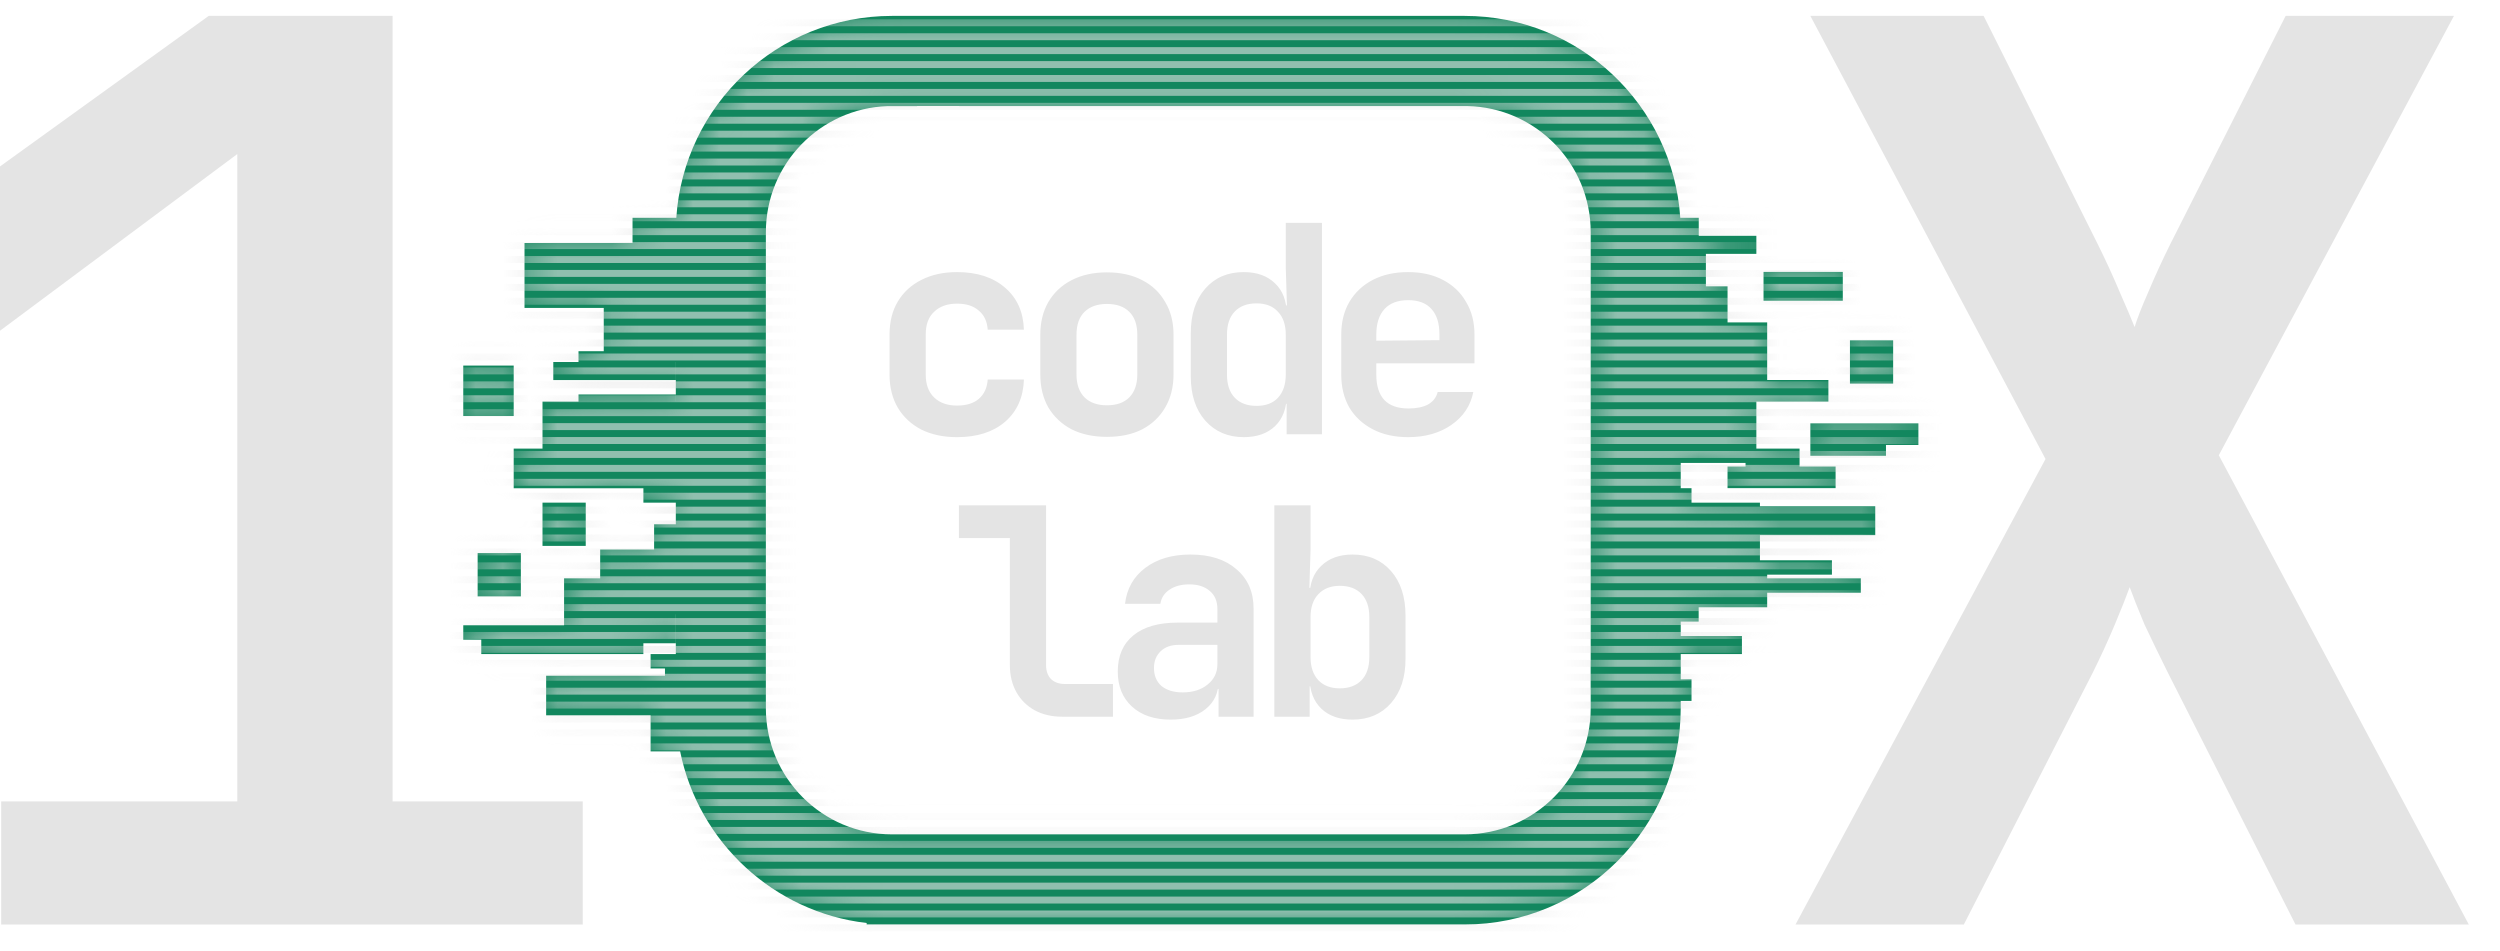 <svg width="92" height="35" viewBox="0 0 92 35" fill="none" xmlns="http://www.w3.org/2000/svg">
<path d="M35.218 16.087C34.721 16.087 34.284 15.995 33.908 15.81C33.538 15.618 33.25 15.352 33.044 15.011C32.838 14.663 32.735 14.254 32.735 13.785V12.315C32.735 11.838 32.838 11.43 33.044 11.089C33.25 10.748 33.538 10.485 33.908 10.3C34.284 10.108 34.721 10.013 35.218 10.013C35.957 10.013 36.547 10.204 36.987 10.588C37.428 10.965 37.659 11.48 37.68 12.133H36.348C36.327 11.828 36.217 11.593 36.018 11.43C35.826 11.259 35.559 11.174 35.218 11.174C34.863 11.174 34.583 11.274 34.377 11.473C34.17 11.664 34.067 11.941 34.067 12.304V13.785C34.067 14.148 34.17 14.428 34.377 14.627C34.583 14.826 34.863 14.925 35.218 14.925C35.559 14.925 35.826 14.844 36.018 14.68C36.217 14.51 36.327 14.272 36.348 13.966H37.68C37.659 14.62 37.428 15.139 36.987 15.522C36.547 15.899 35.957 16.087 35.218 16.087ZM40.734 16.076C40.237 16.076 39.804 15.984 39.434 15.799C39.072 15.607 38.788 15.341 38.582 15C38.383 14.652 38.283 14.243 38.283 13.774V12.325C38.283 11.856 38.383 11.451 38.582 11.11C38.788 10.762 39.072 10.496 39.434 10.311C39.804 10.119 40.237 10.023 40.734 10.023C41.239 10.023 41.672 10.119 42.035 10.311C42.397 10.496 42.678 10.762 42.877 11.11C43.083 11.451 43.186 11.853 43.186 12.315V13.774C43.186 14.243 43.083 14.652 42.877 15C42.678 15.341 42.397 15.607 42.035 15.799C41.672 15.984 41.239 16.076 40.734 16.076ZM40.734 14.915C41.09 14.915 41.363 14.819 41.555 14.627C41.754 14.428 41.853 14.144 41.853 13.774V12.325C41.853 11.949 41.754 11.664 41.555 11.473C41.363 11.281 41.09 11.185 40.734 11.185C40.386 11.185 40.113 11.281 39.914 11.473C39.715 11.664 39.615 11.949 39.615 12.325V13.774C39.615 14.144 39.715 14.428 39.914 14.627C40.113 14.819 40.386 14.915 40.734 14.915ZM45.771 16.087C45.188 16.087 44.716 15.885 44.354 15.48C43.998 15.075 43.821 14.531 43.821 13.849V12.261C43.821 11.572 43.998 11.025 44.354 10.62C44.709 10.215 45.181 10.013 45.771 10.013C46.254 10.013 46.638 10.151 46.922 10.428C47.206 10.698 47.348 11.071 47.348 11.547L47.05 11.238H47.359L47.316 9.842V8.201H48.648V15.98H47.348V14.861H47.05L47.348 14.552C47.348 15.028 47.206 15.405 46.922 15.682C46.638 15.952 46.254 16.087 45.771 16.087ZM46.24 14.936C46.581 14.936 46.844 14.837 47.029 14.638C47.22 14.432 47.316 14.148 47.316 13.785V12.315C47.316 11.952 47.22 11.671 47.029 11.473C46.844 11.267 46.581 11.164 46.24 11.164C45.899 11.164 45.633 11.263 45.441 11.462C45.249 11.661 45.153 11.945 45.153 12.315V13.785C45.153 14.155 45.249 14.439 45.441 14.638C45.633 14.837 45.899 14.936 46.24 14.936ZM51.82 16.087C51.323 16.087 50.889 15.991 50.52 15.799C50.151 15.607 49.863 15.341 49.657 15C49.458 14.652 49.358 14.247 49.358 13.785V12.315C49.358 11.853 49.458 11.451 49.657 11.11C49.863 10.762 50.151 10.492 50.52 10.3C50.889 10.108 51.323 10.013 51.82 10.013C52.31 10.013 52.736 10.108 53.099 10.3C53.468 10.492 53.752 10.762 53.951 11.11C54.157 11.451 54.261 11.853 54.261 12.315V13.37H50.648V13.785C50.648 14.197 50.747 14.51 50.946 14.723C51.145 14.929 51.44 15.032 51.831 15.032C52.129 15.032 52.371 14.982 52.555 14.883C52.74 14.776 52.857 14.623 52.907 14.425H54.218C54.118 14.929 53.848 15.334 53.408 15.639C52.974 15.938 52.445 16.087 51.82 16.087ZM52.971 12.623V12.304C52.971 11.899 52.875 11.59 52.683 11.377C52.491 11.156 52.204 11.046 51.82 11.046C51.436 11.046 51.145 11.156 50.946 11.377C50.747 11.597 50.648 11.909 50.648 12.315V12.538L53.067 12.517L52.971 12.623Z" fill="#E4E4E4"/>
<path d="M39.092 26.375C38.709 26.375 38.371 26.297 38.08 26.14C37.796 25.984 37.572 25.764 37.408 25.48C37.245 25.189 37.163 24.855 37.163 24.478V19.8H35.288V18.595H38.495V24.478C38.495 24.691 38.556 24.862 38.677 24.99C38.804 25.11 38.975 25.171 39.188 25.171H40.957V26.375H39.092ZM43.084 26.482C42.481 26.482 42.005 26.322 41.656 26.002C41.308 25.682 41.134 25.253 41.134 24.712C41.134 24.137 41.326 23.693 41.71 23.38C42.093 23.068 42.637 22.912 43.34 22.912H44.8V22.411C44.8 22.126 44.708 21.906 44.523 21.75C44.338 21.587 44.086 21.505 43.767 21.505C43.475 21.505 43.234 21.569 43.042 21.697C42.85 21.825 42.736 21.999 42.701 22.219H41.401C41.465 21.665 41.713 21.224 42.147 20.897C42.58 20.57 43.134 20.407 43.809 20.407C44.527 20.407 45.092 20.588 45.504 20.951C45.923 21.306 46.132 21.789 46.132 22.4V26.375H44.843V25.352H44.63L44.843 25.064C44.843 25.498 44.683 25.842 44.363 26.098C44.044 26.354 43.617 26.482 43.084 26.482ZM43.521 25.48C43.898 25.48 44.203 25.384 44.438 25.192C44.679 25 44.8 24.752 44.8 24.446V23.732H43.361C43.092 23.732 42.875 23.81 42.712 23.966C42.548 24.123 42.466 24.329 42.466 24.585C42.466 24.862 42.559 25.082 42.743 25.245C42.935 25.402 43.195 25.48 43.521 25.48ZM49.773 26.482C49.29 26.482 48.906 26.347 48.622 26.077C48.338 25.799 48.196 25.423 48.196 24.947L48.494 25.256H48.196V26.375H46.895V18.595H48.228V20.237L48.185 21.633H48.494L48.196 21.942C48.196 21.466 48.338 21.093 48.622 20.823C48.906 20.546 49.29 20.407 49.773 20.407C50.362 20.407 50.835 20.61 51.19 21.015C51.545 21.419 51.723 21.967 51.723 22.656V24.244C51.723 24.926 51.545 25.469 51.19 25.874C50.835 26.279 50.362 26.482 49.773 26.482ZM49.304 25.331C49.645 25.331 49.911 25.231 50.103 25.032C50.295 24.833 50.391 24.549 50.391 24.18V22.709C50.391 22.34 50.295 22.055 50.103 21.857C49.911 21.657 49.645 21.558 49.304 21.558C48.97 21.558 48.707 21.661 48.515 21.867C48.324 22.066 48.228 22.347 48.228 22.709V24.18C48.228 24.542 48.324 24.826 48.515 25.032C48.707 25.231 48.97 25.331 49.304 25.331Z" fill="#E4E4E4"/>
<path d="M14.447 29.492H21.445V34.022H0.043V29.492H8.732V5.669L-0.003 12.173V6.127L7.68 0.585H14.447V29.492Z" fill="#E4E4E4"/>
<path d="M77.188 8.967C77.492 9.577 77.765 10.173 78.008 10.753C78.251 11.303 78.433 11.731 78.554 12.036C78.645 11.731 78.812 11.303 79.055 10.753C79.298 10.173 79.572 9.577 79.875 8.967L84.111 0.585H90.305L81.652 16.753L90.852 34.022H84.475L79.785 24.769C79.481 24.158 79.192 23.563 78.918 22.982C78.675 22.402 78.494 21.944 78.373 21.608C78.251 21.944 78.069 22.402 77.826 22.982C77.583 23.562 77.31 24.158 77.006 24.769L72.269 34.022H66.075L75.275 16.891L66.621 0.585H72.998L77.188 8.967Z" fill="#E4E4E4"/>
<path fill-rule="evenodd" clip-rule="evenodd" d="M32.823 0.585C28.61 0.585 25.161 3.865 24.888 8.014H23.277V8.943H19.302V11.331H22.218V12.925H21.289V13.322H20.361V13.986L24.868 13.986V13.321H24.87V14.78H24.868V14.516H21.289V14.78H19.964V16.508H18.904V17.968H23.677V18.498H24.87V19.293H24.071V20.222H24.87L22.086 20.222V21.283H20.758V23.01H17.048V23.541H17.711V24.07H23.676V23.671H24.867V22.61H24.87V24.07H23.942V24.6H24.471V24.866H20.098V26.325H23.942V27.652H25.029C25.706 30.989 28.467 33.568 31.893 33.967V34.02H32.732C32.762 34.021 32.793 34.021 32.823 34.021H53.898C58.291 34.021 61.851 30.457 61.851 26.06V25.795H62.248V24.999H61.851V24.069H64.103V23.405H61.851V22.876H62.511V22.347H65.032V21.813H68.478V21.283H65.032V21.149H67.415V20.618H64.766V19.692H69.009V18.631H64.766V18.497H62.248V17.966H61.851V17.036H64.236V17.168H63.573V17.964H67.55V17.168H66.224V16.508H64.634V14.78H62.777L67.285 14.78V13.984H65.032V11.864H63.574V10.537H62.777V9.342H64.634V8.678H62.514V8.014H61.834C61.56 3.865 58.112 0.585 53.898 0.585H32.823ZM33.749 3.902L54 3.903C56.515 3.957 58.538 6.015 58.538 8.546V24.337H58.536V25.398H58.538V26.06C58.538 28.625 56.461 30.704 53.898 30.704H32.823C30.261 30.704 28.184 28.625 28.184 26.06V8.546C28.184 6.034 30.176 3.988 32.666 3.905H33.749V3.902ZM63.174 20.887H61.851V20.885H63.174V20.887Z" fill="#12875E"/>
<path d="M70.597 15.579H66.621V16.773H69.404V16.375H70.597V15.579Z" fill="#12875E"/>
<path d="M21.555 18.497H19.964V20.089H21.555V18.497Z" fill="#12875E"/>
<path d="M17.577 20.354H19.168V21.946H17.577V20.354Z" fill="#12875E"/>
<path d="M68.078 12.524H69.668V14.116H68.078V12.524Z" fill="#12875E"/>
<path d="M17.048 13.453H18.904V15.31H17.048V13.453Z" fill="#12875E"/>
<path d="M64.898 10.006H67.815V11.067H64.898V10.006Z" fill="#12875E"/>
<mask id="mask0_1612_203" style="mask-type:alpha" maskUnits="userSpaceOnUse" x="17" y="0" width="54" height="35">
<path fill-rule="evenodd" clip-rule="evenodd" d="M32.824 0.584C28.61 0.584 25.162 3.865 24.888 8.013H23.278V8.942H19.302V11.331H22.218V12.924H21.29V13.322H20.362V13.985L24.869 13.986V13.321H24.871V14.78H24.869V14.515H21.29V14.78H19.965V16.508H18.905V17.967H23.677V18.497H24.871V19.292H24.072V20.221H24.871L22.087 20.221V21.282H20.759V23.01H17.049V23.54H17.712V24.07H23.676V23.67H24.868V22.61H24.871V24.069H23.943V24.6H24.471V24.865H20.099V26.325H23.943V27.651H25.03C25.706 30.988 28.468 33.567 31.894 33.967V34.02H32.733C32.763 34.02 32.794 34.021 32.824 34.021H53.899C58.291 34.021 61.852 30.456 61.852 26.06V25.794H62.249V24.998H61.852V24.068H64.104V23.405H61.852V22.876H62.512V22.346H65.033V21.813H68.478V21.282H65.033V21.148H67.416V20.618H64.767V19.692H69.01V18.63H64.767V18.496H62.249V17.966H61.852V17.036H64.237V17.167H63.574V17.963H67.55V17.167H66.225V16.508H64.635V14.78H62.778L67.285 14.78V13.984H65.032V11.864H63.574V10.537H62.778V9.341H64.635V8.678H62.515V8.013H61.835C61.561 3.865 58.113 0.584 53.899 0.584H32.824ZM33.75 3.902L54.001 3.903C56.516 3.957 58.538 6.015 58.538 8.545V24.336H58.536V25.398H58.538V26.06C58.538 28.624 56.461 30.703 53.899 30.703H32.824C30.262 30.703 28.185 28.624 28.185 26.06V8.545C28.185 6.033 30.177 3.987 32.666 3.904H33.75V3.902ZM63.175 20.887H61.852V20.884H63.175V20.887Z" fill="#12875E"/>
<path d="M70.598 15.578H66.622V16.772H69.405V16.375H70.598V15.578Z" fill="#12875E"/>
<path d="M21.555 18.496H19.965V20.088H21.555V18.496Z" fill="#12875E"/>
<path d="M17.578 20.353H19.168V21.945H17.578V20.353Z" fill="#12875E"/>
<path d="M68.078 12.523H69.669V14.116H68.078V12.523Z" fill="#12875E"/>
<path d="M17.049 13.452H18.905V15.31H17.049V13.452Z" fill="#12875E"/>
<path d="M64.899 10.005H67.815V11.067H64.899V10.005Z" fill="#12875E"/>
</mask>
<g mask="url(#mask0_1612_203)">
<g style="mix-blend-mode:overlay" opacity="0.6">
<rect x="-15.364" y="0.71" width="118.371" height="0.256" fill="#E4E4E4"/>
<rect x="-15.364" y="1.223" width="118.371" height="0.256" fill="#E4E4E4"/>
<rect x="-15.364" y="1.735" width="118.371" height="0.256" fill="#E4E4E4"/>
<rect x="-15.364" y="2.248" width="118.371" height="0.256" fill="#E4E4E4"/>
<rect x="-15.364" y="2.76" width="118.371" height="0.256" fill="#E4E4E4"/>
<rect x="-15.364" y="3.272" width="118.371" height="0.256" fill="#E4E4E4"/>
<rect x="-15.364" y="3.785" width="118.371" height="0.256" fill="#E4E4E4"/>
<rect x="-15.364" y="4.297" width="118.371" height="0.256" fill="#E4E4E4"/>
<rect x="-15.364" y="4.81" width="118.371" height="0.256" fill="#E4E4E4"/>
<rect x="-15.364" y="5.322" width="118.371" height="0.256" fill="#E4E4E4"/>
<rect x="-15.364" y="5.835" width="118.371" height="0.256" fill="#E4E4E4"/>
<rect x="-15.364" y="6.347" width="118.371" height="0.256" fill="#E4E4E4"/>
<rect x="-15.364" y="6.86" width="118.371" height="0.256" fill="#E4E4E4"/>
<rect x="-15.364" y="7.372" width="118.371" height="0.256" fill="#E4E4E4"/>
<rect x="-15.364" y="7.885" width="118.371" height="0.256" fill="#E4E4E4"/>
<rect x="-15.364" y="8.397" width="118.371" height="0.256" fill="#E4E4E4"/>
<rect x="-15.364" y="8.909" width="118.371" height="0.256" fill="#E4E4E4"/>
<rect x="-15.364" y="9.422" width="118.371" height="0.256" fill="#E4E4E4"/>
<rect x="-15.364" y="9.934" width="118.371" height="0.256" fill="#E4E4E4"/>
<rect x="-15.364" y="10.447" width="118.371" height="0.256" fill="#E4E4E4"/>
<rect x="-15.364" y="10.959" width="118.371" height="0.256" fill="#E4E4E4"/>
<rect x="-15.364" y="11.471" width="118.371" height="0.256" fill="#E4E4E4"/>
<rect x="-15.364" y="11.984" width="118.371" height="0.256" fill="#E4E4E4"/>
<rect x="-15.364" y="12.496" width="118.371" height="0.256" fill="#E4E4E4"/>
<rect x="-15.364" y="13.009" width="118.371" height="0.256" fill="#E4E4E4"/>
<rect x="-15.364" y="13.521" width="118.371" height="0.256" fill="#E4E4E4"/>
<rect x="-15.364" y="14.034" width="118.371" height="0.256" fill="#E4E4E4"/>
<rect x="-15.364" y="14.546" width="118.371" height="0.256" fill="#E4E4E4"/>
<rect x="-15.364" y="15.058" width="118.371" height="0.256" fill="#E4E4E4"/>
<rect x="-15.364" y="15.571" width="118.371" height="0.256" fill="#E4E4E4"/>
<rect x="-15.364" y="16.083" width="118.371" height="0.256" fill="#E4E4E4"/>
<rect x="-15.364" y="16.596" width="118.371" height="0.256" fill="#E4E4E4"/>
<rect x="-15.364" y="17.108" width="118.371" height="0.256" fill="#E4E4E4"/>
<rect x="-15.364" y="17.621" width="118.371" height="0.256" fill="#E4E4E4"/>
<rect x="-15.364" y="18.133" width="118.371" height="0.256" fill="#E4E4E4"/>
<rect x="-15.364" y="18.645" width="118.371" height="0.256" fill="#E4E4E4"/>
<rect x="-15.364" y="19.158" width="118.371" height="0.256" fill="#E4E4E4"/>
<rect x="-15.364" y="19.67" width="118.371" height="0.256" fill="#E4E4E4"/>
<rect x="-15.364" y="20.183" width="118.371" height="0.256" fill="#E4E4E4"/>
<rect x="-15.364" y="20.695" width="118.371" height="0.256" fill="#E4E4E4"/>
<rect x="-15.364" y="21.207" width="118.371" height="0.256" fill="#E4E4E4"/>
<rect x="-15.364" y="21.72" width="118.371" height="0.256" fill="#E4E4E4"/>
<rect x="-15.364" y="22.232" width="118.371" height="0.256" fill="#E4E4E4"/>
<rect x="-15.364" y="22.745" width="118.371" height="0.256" fill="#E4E4E4"/>
<rect x="-15.364" y="23.257" width="118.371" height="0.256" fill="#E4E4E4"/>
<rect x="-15.364" y="23.77" width="118.371" height="0.256" fill="#E4E4E4"/>
<rect x="-15.364" y="24.282" width="118.371" height="0.256" fill="#E4E4E4"/>
<rect x="-15.364" y="24.795" width="118.371" height="0.256" fill="#E4E4E4"/>
<rect x="-15.364" y="25.307" width="118.371" height="0.256" fill="#E4E4E4"/>
<rect x="-15.364" y="25.82" width="118.371" height="0.256" fill="#E4E4E4"/>
<rect x="-15.364" y="26.332" width="118.371" height="0.256" fill="#E4E4E4"/>
<rect x="-15.364" y="26.845" width="118.371" height="0.256" fill="#E4E4E4"/>
<rect x="-15.364" y="27.357" width="118.371" height="0.256" fill="#E4E4E4"/>
<rect x="-15.364" y="27.869" width="118.371" height="0.256" fill="#E4E4E4"/>
<rect x="-15.364" y="28.382" width="118.371" height="0.256" fill="#E4E4E4"/>
<rect x="-15.364" y="28.894" width="118.371" height="0.256" fill="#E4E4E4"/>
<rect x="-15.364" y="29.407" width="118.371" height="0.256" fill="#E4E4E4"/>
<rect x="-15.364" y="29.919" width="118.371" height="0.256" fill="#E4E4E4"/>
<rect x="-15.364" y="30.431" width="118.371" height="0.256" fill="#E4E4E4"/>
<rect x="-15.364" y="30.944" width="118.371" height="0.256" fill="#E4E4E4"/>
<rect x="-15.364" y="31.456" width="118.371" height="0.256" fill="#E4E4E4"/>
<rect x="-15.364" y="31.969" width="118.371" height="0.256" fill="#E4E4E4"/>
<rect x="-15.364" y="32.481" width="118.371" height="0.256" fill="#E4E4E4"/>
<rect x="-15.364" y="32.994" width="118.371" height="0.256" fill="#E4E4E4"/>
<rect x="-15.364" y="33.506" width="118.371" height="0.256" fill="#E4E4E4"/>
<rect x="-15.364" y="34.018" width="118.371" height="0.256" fill="#E4E4E4"/>
</g>
</g>
</svg>

